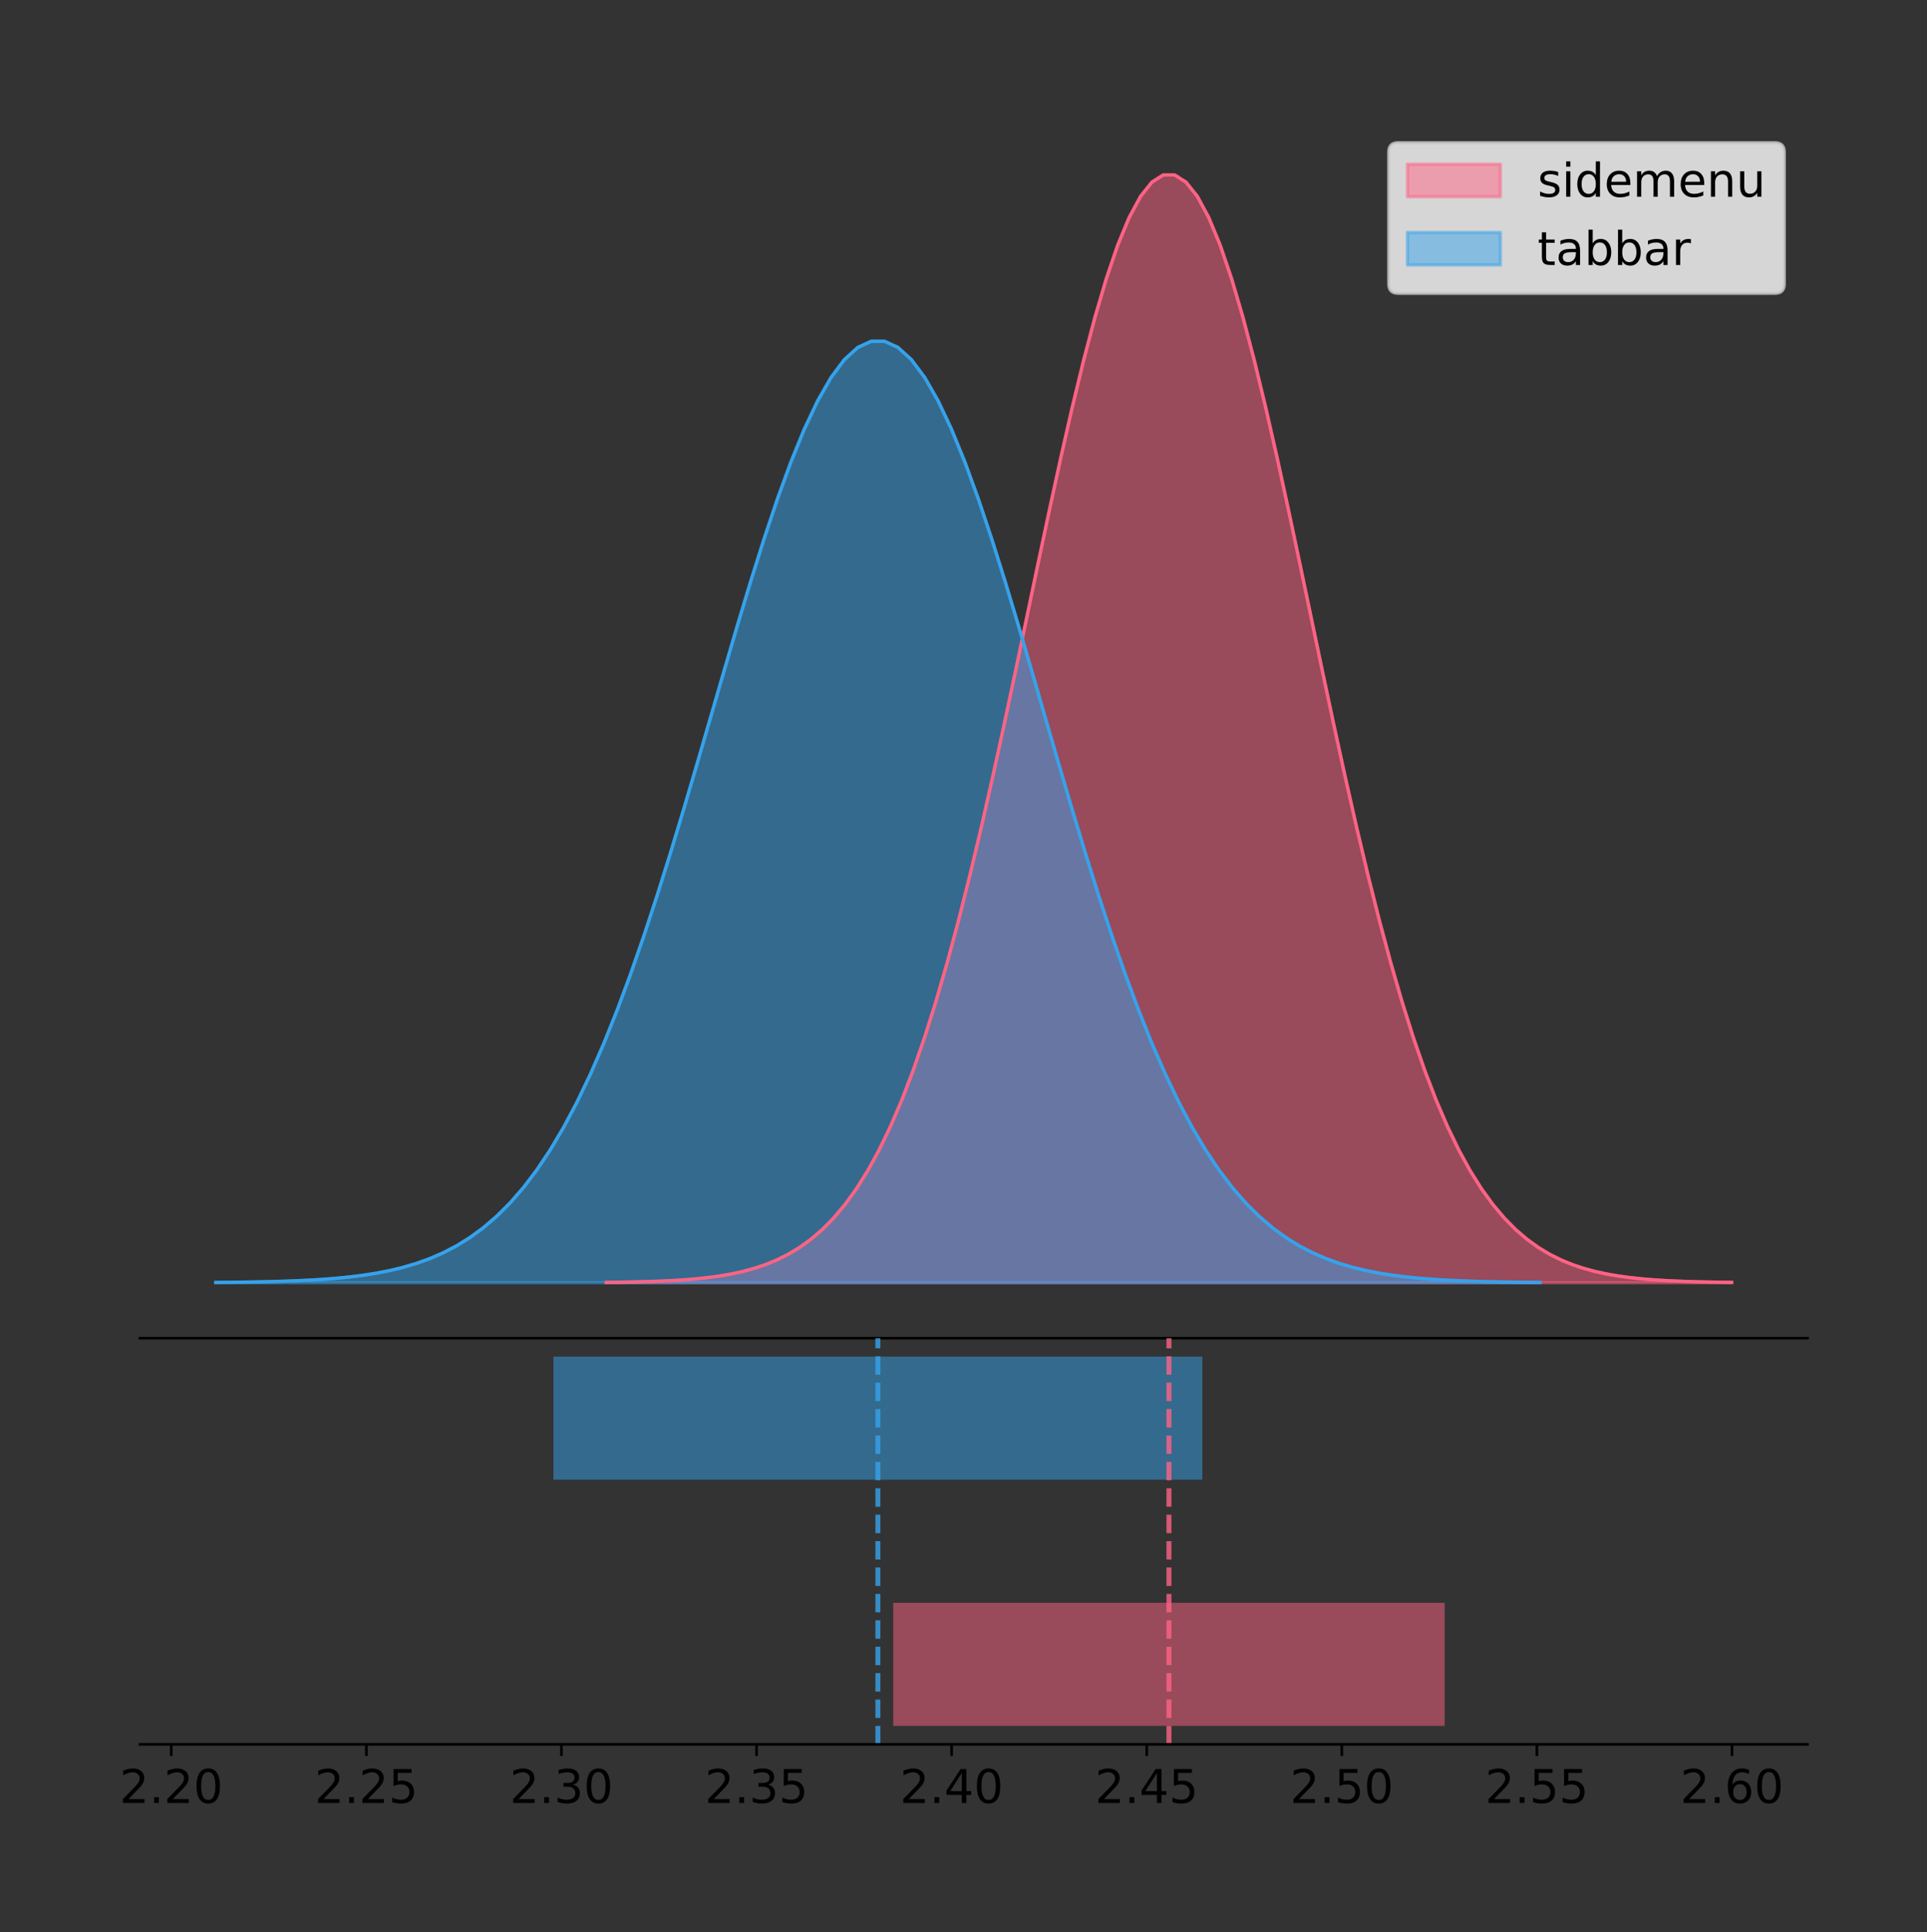 <?xml version="1.0" encoding="utf-8" standalone="no"?>
<!DOCTYPE svg PUBLIC "-//W3C//DTD SVG 1.1//EN"
  "http://www.w3.org/Graphics/SVG/1.1/DTD/svg11.dtd">
<!-- Created with matplotlib (https://matplotlib.org/) -->
<svg height="581.789pt" version="1.1" viewBox="0 0 580.348 581.789" width="580.348pt" xmlns="http://www.w3.org/2000/svg" xmlns:xlink="http://www.w3.org/1999/xlink">
 <rect x="0" y="0" width="580.348" height="581.789" fill="#333333" stroke="none"/>
 <defs>
  <style type="text/css">
*{stroke-linecap:butt;stroke-linejoin:round;}
  </style>
 </defs>
 <g id="figure_1">
  <g id="patch_1">
   <path d="M 0 581.789 
L 580.348 581.789 
L 580.348 0 
L 0 0 
z
" style="fill:none;"/>
  </g>
  <g id="axes_1">
   <g id="patch_2">
    <path d="M 42.148 402.93 
L 544.348 402.93 
L 544.348 36 
L 42.148 36 
z
" style="fill:none;"/>
   </g>
   <g id="PolyCollection_1">
    <defs>
     <path d="M 182.58 -195.538 
L 182.58 -195.65 
L 186.003 -195.692 
L 189.427 -195.749 
L 192.851 -195.825 
L 196.274 -195.925 
L 199.698 -196.058 
L 203.122 -196.23 
L 206.545 -196.455 
L 209.969 -196.744 
L 213.393 -197.115 
L 216.816 -197.585 
L 220.24 -198.179 
L 223.664 -198.923 
L 227.087 -199.848 
L 230.511 -200.99 
L 233.934 -202.39 
L 237.358 -204.093 
L 240.782 -206.151 
L 244.205 -208.617 
L 247.629 -211.552 
L 251.053 -215.017 
L 254.476 -219.078 
L 257.9 -223.801 
L 261.324 -229.25 
L 264.747 -235.488 
L 268.171 -242.572 
L 271.595 -250.552 
L 275.018 -259.468 
L 278.442 -269.344 
L 281.865 -280.192 
L 285.289 -292.002 
L 288.713 -304.744 
L 292.136 -318.365 
L 295.56 -332.786 
L 298.984 -347.901 
L 302.407 -363.58 
L 305.831 -379.667 
L 309.255 -395.98 
L 312.678 -412.318 
L 316.102 -428.462 
L 319.526 -444.18 
L 322.949 -459.23 
L 326.373 -473.372 
L 329.796 -486.366 
L 333.22 -497.987 
L 336.644 -508.025 
L 340.067 -516.294 
L 343.491 -522.64 
L 346.915 -526.94 
L 350.338 -529.111 
L 353.762 -529.111 
L 357.186 -526.94 
L 360.609 -522.64 
L 364.033 -516.294 
L 367.457 -508.025 
L 370.88 -497.987 
L 374.304 -486.366 
L 377.728 -473.372 
L 381.151 -459.23 
L 384.575 -444.18 
L 387.998 -428.462 
L 391.422 -412.318 
L 394.846 -395.98 
L 398.269 -379.667 
L 401.693 -363.58 
L 405.117 -347.901 
L 408.54 -332.786 
L 411.964 -318.365 
L 415.388 -304.744 
L 418.811 -292.002 
L 422.235 -280.192 
L 425.659 -269.344 
L 429.082 -259.468 
L 432.506 -250.552 
L 435.929 -242.572 
L 439.353 -235.488 
L 442.777 -229.25 
L 446.2 -223.801 
L 449.624 -219.078 
L 453.048 -215.017 
L 456.471 -211.552 
L 459.895 -208.617 
L 463.319 -206.151 
L 466.742 -204.093 
L 470.166 -202.39 
L 473.59 -200.99 
L 477.013 -199.848 
L 480.437 -198.923 
L 483.86 -198.179 
L 487.284 -197.585 
L 490.708 -197.115 
L 494.131 -196.744 
L 497.555 -196.455 
L 500.979 -196.23 
L 504.402 -196.058 
L 507.826 -195.925 
L 511.25 -195.825 
L 514.673 -195.749 
L 518.097 -195.692 
L 521.521 -195.65 
L 521.521 -195.538 
L 521.521 -195.538 
L 518.097 -195.538 
L 514.673 -195.538 
L 511.25 -195.538 
L 507.826 -195.538 
L 504.402 -195.538 
L 500.979 -195.538 
L 497.555 -195.538 
L 494.131 -195.538 
L 490.708 -195.538 
L 487.284 -195.538 
L 483.86 -195.538 
L 480.437 -195.538 
L 477.013 -195.538 
L 473.59 -195.538 
L 470.166 -195.538 
L 466.742 -195.538 
L 463.319 -195.538 
L 459.895 -195.538 
L 456.471 -195.538 
L 453.048 -195.538 
L 449.624 -195.538 
L 446.2 -195.538 
L 442.777 -195.538 
L 439.353 -195.538 
L 435.929 -195.538 
L 432.506 -195.538 
L 429.082 -195.538 
L 425.659 -195.538 
L 422.235 -195.538 
L 418.811 -195.538 
L 415.388 -195.538 
L 411.964 -195.538 
L 408.54 -195.538 
L 405.117 -195.538 
L 401.693 -195.538 
L 398.269 -195.538 
L 394.846 -195.538 
L 391.422 -195.538 
L 387.998 -195.538 
L 384.575 -195.538 
L 381.151 -195.538 
L 377.728 -195.538 
L 374.304 -195.538 
L 370.88 -195.538 
L 367.457 -195.538 
L 364.033 -195.538 
L 360.609 -195.538 
L 357.186 -195.538 
L 353.762 -195.538 
L 350.338 -195.538 
L 346.915 -195.538 
L 343.491 -195.538 
L 340.067 -195.538 
L 336.644 -195.538 
L 333.22 -195.538 
L 329.796 -195.538 
L 326.373 -195.538 
L 322.949 -195.538 
L 319.526 -195.538 
L 316.102 -195.538 
L 312.678 -195.538 
L 309.255 -195.538 
L 305.831 -195.538 
L 302.407 -195.538 
L 298.984 -195.538 
L 295.56 -195.538 
L 292.136 -195.538 
L 288.713 -195.538 
L 285.289 -195.538 
L 281.865 -195.538 
L 278.442 -195.538 
L 275.018 -195.538 
L 271.595 -195.538 
L 268.171 -195.538 
L 264.747 -195.538 
L 261.324 -195.538 
L 257.9 -195.538 
L 254.476 -195.538 
L 251.053 -195.538 
L 247.629 -195.538 
L 244.205 -195.538 
L 240.782 -195.538 
L 237.358 -195.538 
L 233.934 -195.538 
L 230.511 -195.538 
L 227.087 -195.538 
L 223.664 -195.538 
L 220.24 -195.538 
L 216.816 -195.538 
L 213.393 -195.538 
L 209.969 -195.538 
L 206.545 -195.538 
L 203.122 -195.538 
L 199.698 -195.538 
L 196.274 -195.538 
L 192.851 -195.538 
L 189.427 -195.538 
L 186.003 -195.538 
L 182.58 -195.538 
z
" id="mc83959a172" style="stroke:#ff6384;stroke-opacity:0.5;"/>
    </defs>
    <g clip-path="url(#p5a9ddb5ece)">
     <use style="fill:#ff6384;fill-opacity:0.5;stroke:#ff6384;stroke-opacity:0.5;" x="0" xlink:href="#mc83959a172" y="581.789"/>
    </g>
   </g>
   <g id="PolyCollection_2">
    <defs>
     <path d="M 64.975 -195.538 
L 64.975 -195.633 
L 69.004 -195.669 
L 73.032 -195.717 
L 77.061 -195.782 
L 81.089 -195.867 
L 85.118 -195.98 
L 89.147 -196.127 
L 93.175 -196.317 
L 97.204 -196.563 
L 101.232 -196.878 
L 105.261 -197.278 
L 109.29 -197.782 
L 113.318 -198.415 
L 117.347 -199.201 
L 121.375 -200.171 
L 125.404 -201.361 
L 129.433 -202.809 
L 133.461 -204.557 
L 137.49 -206.653 
L 141.518 -209.147 
L 145.547 -212.092 
L 149.575 -215.543 
L 153.604 -219.557 
L 157.633 -224.188 
L 161.661 -229.489 
L 165.69 -235.509 
L 169.718 -242.291 
L 173.747 -249.868 
L 177.776 -258.261 
L 181.804 -267.48 
L 185.833 -277.517 
L 189.861 -288.346 
L 193.89 -299.921 
L 197.919 -312.176 
L 201.947 -325.022 
L 205.976 -338.347 
L 210.004 -352.017 
L 214.033 -365.881 
L 218.062 -379.766 
L 222.09 -393.486 
L 226.119 -406.843 
L 230.147 -419.633 
L 234.176 -431.651 
L 238.204 -442.694 
L 242.233 -452.57 
L 246.262 -461.101 
L 250.29 -468.128 
L 254.319 -473.521 
L 258.347 -477.175 
L 262.376 -479.02 
L 266.405 -479.02 
L 270.433 -477.175 
L 274.462 -473.521 
L 278.49 -468.128 
L 282.519 -461.101 
L 286.548 -452.57 
L 290.576 -442.694 
L 294.605 -431.651 
L 298.633 -419.633 
L 302.662 -406.843 
L 306.69 -393.486 
L 310.719 -379.766 
L 314.748 -365.881 
L 318.776 -352.017 
L 322.805 -338.347 
L 326.833 -325.022 
L 330.862 -312.176 
L 334.891 -299.921 
L 338.919 -288.346 
L 342.948 -277.517 
L 346.976 -267.48 
L 351.005 -258.261 
L 355.034 -249.868 
L 359.062 -242.291 
L 363.091 -235.509 
L 367.119 -229.489 
L 371.148 -224.188 
L 375.177 -219.557 
L 379.205 -215.543 
L 383.234 -212.092 
L 387.262 -209.147 
L 391.291 -206.653 
L 395.319 -204.557 
L 399.348 -202.809 
L 403.377 -201.361 
L 407.405 -200.171 
L 411.434 -199.201 
L 415.462 -198.415 
L 419.491 -197.782 
L 423.52 -197.278 
L 427.548 -196.878 
L 431.577 -196.563 
L 435.605 -196.317 
L 439.634 -196.127 
L 443.663 -195.98 
L 447.691 -195.867 
L 451.72 -195.782 
L 455.748 -195.717 
L 459.777 -195.669 
L 463.806 -195.633 
L 463.806 -195.538 
L 463.806 -195.538 
L 459.777 -195.538 
L 455.748 -195.538 
L 451.72 -195.538 
L 447.691 -195.538 
L 443.663 -195.538 
L 439.634 -195.538 
L 435.605 -195.538 
L 431.577 -195.538 
L 427.548 -195.538 
L 423.52 -195.538 
L 419.491 -195.538 
L 415.462 -195.538 
L 411.434 -195.538 
L 407.405 -195.538 
L 403.377 -195.538 
L 399.348 -195.538 
L 395.319 -195.538 
L 391.291 -195.538 
L 387.262 -195.538 
L 383.234 -195.538 
L 379.205 -195.538 
L 375.177 -195.538 
L 371.148 -195.538 
L 367.119 -195.538 
L 363.091 -195.538 
L 359.062 -195.538 
L 355.034 -195.538 
L 351.005 -195.538 
L 346.976 -195.538 
L 342.948 -195.538 
L 338.919 -195.538 
L 334.891 -195.538 
L 330.862 -195.538 
L 326.833 -195.538 
L 322.805 -195.538 
L 318.776 -195.538 
L 314.748 -195.538 
L 310.719 -195.538 
L 306.69 -195.538 
L 302.662 -195.538 
L 298.633 -195.538 
L 294.605 -195.538 
L 290.576 -195.538 
L 286.548 -195.538 
L 282.519 -195.538 
L 278.49 -195.538 
L 274.462 -195.538 
L 270.433 -195.538 
L 266.405 -195.538 
L 262.376 -195.538 
L 258.347 -195.538 
L 254.319 -195.538 
L 250.29 -195.538 
L 246.262 -195.538 
L 242.233 -195.538 
L 238.204 -195.538 
L 234.176 -195.538 
L 230.147 -195.538 
L 226.119 -195.538 
L 222.09 -195.538 
L 218.062 -195.538 
L 214.033 -195.538 
L 210.004 -195.538 
L 205.976 -195.538 
L 201.947 -195.538 
L 197.919 -195.538 
L 193.89 -195.538 
L 189.861 -195.538 
L 185.833 -195.538 
L 181.804 -195.538 
L 177.776 -195.538 
L 173.747 -195.538 
L 169.718 -195.538 
L 165.69 -195.538 
L 161.661 -195.538 
L 157.633 -195.538 
L 153.604 -195.538 
L 149.575 -195.538 
L 145.547 -195.538 
L 141.518 -195.538 
L 137.49 -195.538 
L 133.461 -195.538 
L 129.433 -195.538 
L 125.404 -195.538 
L 121.375 -195.538 
L 117.347 -195.538 
L 113.318 -195.538 
L 109.29 -195.538 
L 105.261 -195.538 
L 101.232 -195.538 
L 97.204 -195.538 
L 93.175 -195.538 
L 89.147 -195.538 
L 85.118 -195.538 
L 81.089 -195.538 
L 77.061 -195.538 
L 73.032 -195.538 
L 69.004 -195.538 
L 64.975 -195.538 
z
" id="m72d5edd909" style="stroke:#36a2eb;stroke-opacity:0.5;"/>
    </defs>
    <g clip-path="url(#p5a9ddb5ece)">
     <use style="fill:#36a2eb;fill-opacity:0.5;stroke:#36a2eb;stroke-opacity:0.5;" x="0" xlink:href="#m72d5edd909" y="581.789"/>
    </g>
   </g>
   <g id="line2d_1">
    <path clip-path="url(#p5a9ddb5ece)" d="M 182.58 386.139 
L 186.003 386.097 
L 189.427 386.04 
L 192.851 385.965 
L 196.274 385.864 
L 199.698 385.732 
L 203.122 385.559 
L 206.545 385.334 
L 209.969 385.045 
L 213.393 384.675 
L 216.816 384.204 
L 220.24 383.61 
L 223.664 382.867 
L 227.087 381.941 
L 230.511 380.799 
L 233.934 379.399 
L 237.358 377.696 
L 240.782 375.639 
L 244.205 373.172 
L 247.629 370.238 
L 251.053 366.772 
L 254.476 362.711 
L 257.9 357.989 
L 261.324 352.539 
L 264.747 346.301 
L 268.171 339.217 
L 271.595 331.237 
L 275.018 322.322 
L 278.442 312.445 
L 281.865 301.597 
L 285.289 289.787 
L 288.713 277.045 
L 292.136 263.424 
L 295.56 249.004 
L 298.984 233.888 
L 302.407 218.209 
L 305.831 202.123 
L 309.255 185.809 
L 312.678 169.471 
L 316.102 153.327 
L 319.526 137.61 
L 322.949 122.559 
L 326.373 108.418 
L 329.796 95.423 
L 333.22 83.803 
L 336.644 73.765 
L 340.067 65.495 
L 343.491 59.15 
L 346.915 54.85 
L 350.338 52.679 
L 353.762 52.679 
L 357.186 54.85 
L 360.609 59.15 
L 364.033 65.495 
L 367.457 73.765 
L 370.88 83.803 
L 374.304 95.423 
L 377.728 108.418 
L 381.151 122.559 
L 384.575 137.61 
L 387.998 153.327 
L 391.422 169.471 
L 394.846 185.809 
L 398.269 202.123 
L 401.693 218.209 
L 405.117 233.888 
L 408.54 249.004 
L 411.964 263.424 
L 415.388 277.045 
L 418.811 289.787 
L 422.235 301.597 
L 425.659 312.445 
L 429.082 322.322 
L 432.506 331.237 
L 435.929 339.217 
L 439.353 346.301 
L 442.777 352.539 
L 446.2 357.989 
L 449.624 362.711 
L 453.048 366.772 
L 456.471 370.238 
L 459.895 373.172 
L 463.319 375.639 
L 466.742 377.696 
L 470.166 379.399 
L 473.59 380.799 
L 477.013 381.941 
L 480.437 382.867 
L 483.86 383.61 
L 487.284 384.204 
L 490.708 384.675 
L 494.131 385.045 
L 497.555 385.334 
L 500.979 385.559 
L 504.402 385.732 
L 507.826 385.864 
L 511.25 385.965 
L 514.673 386.04 
L 518.097 386.097 
L 521.521 386.139 
" style="fill:none;stroke:#ff6384;stroke-linecap:square;"/>
   </g>
   <g id="line2d_2">
    <path clip-path="url(#p5a9ddb5ece)" d="M 64.975 386.156 
L 69.004 386.12 
L 73.032 386.072 
L 77.061 386.008 
L 81.089 385.922 
L 85.118 385.81 
L 89.147 385.663 
L 93.175 385.472 
L 97.204 385.226 
L 101.232 384.911 
L 105.261 384.512 
L 109.29 384.007 
L 113.318 383.375 
L 117.347 382.589 
L 121.375 381.618 
L 125.404 380.428 
L 129.433 378.981 
L 133.461 377.232 
L 137.49 375.136 
L 141.518 372.642 
L 145.547 369.697 
L 149.575 366.246 
L 153.604 362.233 
L 157.633 357.602 
L 161.661 352.3 
L 165.69 346.28 
L 169.718 339.498 
L 173.747 331.922 
L 177.776 323.528 
L 181.804 314.309 
L 185.833 304.273 
L 189.861 293.444 
L 193.89 281.868 
L 197.919 269.613 
L 201.947 256.768 
L 205.976 243.443 
L 210.004 229.772 
L 214.033 215.908 
L 218.062 202.024 
L 222.09 188.304 
L 226.119 174.946 
L 230.147 162.156 
L 234.176 150.138 
L 238.204 139.095 
L 242.233 129.219 
L 246.262 120.689 
L 250.29 113.661 
L 254.319 108.268 
L 258.347 104.614 
L 262.376 102.769 
L 266.405 102.769 
L 270.433 104.614 
L 274.462 108.268 
L 278.49 113.661 
L 282.519 120.689 
L 286.548 129.219 
L 290.576 139.095 
L 294.605 150.138 
L 298.633 162.156 
L 302.662 174.946 
L 306.69 188.304 
L 310.719 202.024 
L 314.748 215.908 
L 318.776 229.772 
L 322.805 243.443 
L 326.833 256.768 
L 330.862 269.613 
L 334.891 281.868 
L 338.919 293.444 
L 342.948 304.273 
L 346.976 314.309 
L 351.005 323.528 
L 355.034 331.922 
L 359.062 339.498 
L 363.091 346.28 
L 367.119 352.3 
L 371.148 357.602 
L 375.177 362.233 
L 379.205 366.246 
L 383.234 369.697 
L 387.262 372.642 
L 391.291 375.136 
L 395.319 377.232 
L 399.348 378.981 
L 403.377 380.428 
L 407.405 381.618 
L 411.434 382.589 
L 415.462 383.375 
L 419.491 384.007 
L 423.52 384.512 
L 427.548 384.911 
L 431.577 385.226 
L 435.605 385.472 
L 439.634 385.663 
L 443.663 385.81 
L 447.691 385.922 
L 451.72 386.008 
L 455.748 386.072 
L 459.777 386.12 
L 463.806 386.156 
" style="fill:none;stroke:#36a2eb;stroke-linecap:square;"/>
   </g>
   <g id="patch_3">
    <path d="M 42.148 402.93 
L 544.348 402.93 
" style="fill:none;stroke:#000000;stroke-linecap:square;stroke-linejoin:miter;stroke-width:0.8;"/>
   </g>
   <g id="legend_1">
    <g id="patch_4">
     <path d="M 421.067 88.299 
L 534.548 88.299 
Q 537.348 88.299 537.348 85.499 
L 537.348 45.8 
Q 537.348 43 534.548 43 
L 421.067 43 
Q 418.267 43 418.267 45.8 
L 418.267 85.499 
Q 418.267 88.299 421.067 88.299 
z
" style="fill:#ffffff;opacity:0.8;stroke:#cccccc;stroke-linejoin:miter;"/>
    </g>
    <g id="patch_5">
     <path d="M 423.867 59.238 
L 451.867 59.238 
L 451.867 49.438 
L 423.867 49.438 
z
" style="fill:#ff6384;opacity:0.5;stroke:#ff6384;stroke-linejoin:miter;"/>
    </g>
    <g id="text_1">
     <!-- sidemenu -->
     <defs>
      <path d="M 44.281 53.078 
L 44.281 44.578 
Q 40.484 46.531 36.375 47.5 
Q 32.281 48.484 27.875 48.484 
Q 21.188 48.484 17.844 46.438 
Q 14.5 44.391 14.5 40.281 
Q 14.5 37.156 16.891 35.375 
Q 19.281 33.594 26.516 31.984 
L 29.594 31.297 
Q 39.156 29.25 43.188 25.516 
Q 47.219 21.781 47.219 15.094 
Q 47.219 7.469 41.188 3.016 
Q 35.156 -1.422 24.609 -1.422 
Q 20.219 -1.422 15.453 -0.562 
Q 10.688 0.297 5.422 2 
L 5.422 11.281 
Q 10.406 8.688 15.234 7.391 
Q 20.062 6.109 24.812 6.109 
Q 31.156 6.109 34.562 8.281 
Q 37.984 10.453 37.984 14.406 
Q 37.984 18.062 35.516 20.016 
Q 33.062 21.969 24.703 23.781 
L 21.578 24.516 
Q 13.234 26.266 9.516 29.906 
Q 5.812 33.547 5.812 39.891 
Q 5.812 47.609 11.281 51.797 
Q 16.75 56 26.812 56 
Q 31.781 56 36.172 55.266 
Q 40.578 54.547 44.281 53.078 
z
" id="DejaVuSans-115"/>
      <path d="M 9.422 54.688 
L 18.406 54.688 
L 18.406 0 
L 9.422 0 
z
M 9.422 75.984 
L 18.406 75.984 
L 18.406 64.594 
L 9.422 64.594 
z
" id="DejaVuSans-105"/>
      <path d="M 45.406 46.391 
L 45.406 75.984 
L 54.391 75.984 
L 54.391 0 
L 45.406 0 
L 45.406 8.203 
Q 42.578 3.328 38.25 0.953 
Q 33.938 -1.422 27.875 -1.422 
Q 17.969 -1.422 11.734 6.484 
Q 5.516 14.406 5.516 27.297 
Q 5.516 40.188 11.734 48.094 
Q 17.969 56 27.875 56 
Q 33.938 56 38.25 53.625 
Q 42.578 51.266 45.406 46.391 
z
M 14.797 27.297 
Q 14.797 17.391 18.875 11.75 
Q 22.953 6.109 30.078 6.109 
Q 37.203 6.109 41.297 11.75 
Q 45.406 17.391 45.406 27.297 
Q 45.406 37.203 41.297 42.844 
Q 37.203 48.484 30.078 48.484 
Q 22.953 48.484 18.875 42.844 
Q 14.797 37.203 14.797 27.297 
z
" id="DejaVuSans-100"/>
      <path d="M 56.203 29.594 
L 56.203 25.203 
L 14.891 25.203 
Q 15.484 15.922 20.484 11.062 
Q 25.484 6.203 34.422 6.203 
Q 39.594 6.203 44.453 7.469 
Q 49.312 8.734 54.109 11.281 
L 54.109 2.781 
Q 49.266 0.734 44.188 -0.344 
Q 39.109 -1.422 33.891 -1.422 
Q 20.797 -1.422 13.156 6.188 
Q 5.516 13.812 5.516 26.812 
Q 5.516 40.234 12.766 48.109 
Q 20.016 56 32.328 56 
Q 43.359 56 49.781 48.891 
Q 56.203 41.797 56.203 29.594 
z
M 47.219 32.234 
Q 47.125 39.594 43.094 43.984 
Q 39.062 48.391 32.422 48.391 
Q 24.906 48.391 20.391 44.141 
Q 15.875 39.891 15.188 32.172 
z
" id="DejaVuSans-101"/>
      <path d="M 52 44.188 
Q 55.375 50.25 60.062 53.125 
Q 64.75 56 71.094 56 
Q 79.641 56 84.281 50.016 
Q 88.922 44.047 88.922 33.016 
L 88.922 0 
L 79.891 0 
L 79.891 32.719 
Q 79.891 40.578 77.094 44.375 
Q 74.312 48.188 68.609 48.188 
Q 61.625 48.188 57.562 43.547 
Q 53.516 38.922 53.516 30.906 
L 53.516 0 
L 44.484 0 
L 44.484 32.719 
Q 44.484 40.625 41.703 44.406 
Q 38.922 48.188 33.109 48.188 
Q 26.219 48.188 22.156 43.531 
Q 18.109 38.875 18.109 30.906 
L 18.109 0 
L 9.078 0 
L 9.078 54.688 
L 18.109 54.688 
L 18.109 46.188 
Q 21.188 51.219 25.484 53.609 
Q 29.781 56 35.688 56 
Q 41.656 56 45.828 52.969 
Q 50 49.953 52 44.188 
z
" id="DejaVuSans-109"/>
      <path d="M 54.891 33.016 
L 54.891 0 
L 45.906 0 
L 45.906 32.719 
Q 45.906 40.484 42.875 44.328 
Q 39.844 48.188 33.797 48.188 
Q 26.516 48.188 22.312 43.547 
Q 18.109 38.922 18.109 30.906 
L 18.109 0 
L 9.078 0 
L 9.078 54.688 
L 18.109 54.688 
L 18.109 46.188 
Q 21.344 51.125 25.703 53.562 
Q 30.078 56 35.797 56 
Q 45.219 56 50.047 50.172 
Q 54.891 44.344 54.891 33.016 
z
" id="DejaVuSans-110"/>
      <path d="M 8.5 21.578 
L 8.5 54.688 
L 17.484 54.688 
L 17.484 21.922 
Q 17.484 14.156 20.5 10.266 
Q 23.531 6.391 29.594 6.391 
Q 36.859 6.391 41.078 11.031 
Q 45.312 15.672 45.312 23.688 
L 45.312 54.688 
L 54.297 54.688 
L 54.297 0 
L 45.312 0 
L 45.312 8.406 
Q 42.047 3.422 37.719 1 
Q 33.406 -1.422 27.688 -1.422 
Q 18.266 -1.422 13.375 4.438 
Q 8.5 10.297 8.5 21.578 
z
M 31.109 56 
z
" id="DejaVuSans-117"/>
     </defs>
     <g transform="translate(463.067 59.238)scale(0.14 -0.14)">
      <use xlink:href="#DejaVuSans-115"/>
      <use x="52.1" xlink:href="#DejaVuSans-105"/>
      <use x="79.883" xlink:href="#DejaVuSans-100"/>
      <use x="143.359" xlink:href="#DejaVuSans-101"/>
      <use x="204.883" xlink:href="#DejaVuSans-109"/>
      <use x="302.295" xlink:href="#DejaVuSans-101"/>
      <use x="363.818" xlink:href="#DejaVuSans-110"/>
      <use x="427.197" xlink:href="#DejaVuSans-117"/>
     </g>
    </g>
    <g id="patch_6">
     <path d="M 423.867 79.787 
L 451.867 79.787 
L 451.867 69.987 
L 423.867 69.987 
z
" style="fill:#36a2eb;opacity:0.5;stroke:#36a2eb;stroke-linejoin:miter;"/>
    </g>
    <g id="text_2">
     <!-- tabbar -->
     <defs>
      <path d="M 18.312 70.219 
L 18.312 54.688 
L 36.812 54.688 
L 36.812 47.703 
L 18.312 47.703 
L 18.312 18.016 
Q 18.312 11.328 20.141 9.422 
Q 21.969 7.516 27.594 7.516 
L 36.812 7.516 
L 36.812 0 
L 27.594 0 
Q 17.188 0 13.234 3.875 
Q 9.281 7.766 9.281 18.016 
L 9.281 47.703 
L 2.688 47.703 
L 2.688 54.688 
L 9.281 54.688 
L 9.281 70.219 
z
" id="DejaVuSans-116"/>
      <path d="M 34.281 27.484 
Q 23.391 27.484 19.188 25 
Q 14.984 22.516 14.984 16.5 
Q 14.984 11.719 18.141 8.906 
Q 21.297 6.109 26.703 6.109 
Q 34.188 6.109 38.703 11.406 
Q 43.219 16.703 43.219 25.484 
L 43.219 27.484 
z
M 52.203 31.203 
L 52.203 0 
L 43.219 0 
L 43.219 8.297 
Q 40.141 3.328 35.547 0.953 
Q 30.953 -1.422 24.312 -1.422 
Q 15.922 -1.422 10.953 3.297 
Q 6 8.016 6 15.922 
Q 6 25.141 12.172 29.828 
Q 18.359 34.516 30.609 34.516 
L 43.219 34.516 
L 43.219 35.406 
Q 43.219 41.609 39.141 45 
Q 35.062 48.391 27.688 48.391 
Q 23 48.391 18.547 47.266 
Q 14.109 46.141 10.016 43.891 
L 10.016 52.203 
Q 14.938 54.109 19.578 55.047 
Q 24.219 56 28.609 56 
Q 40.484 56 46.344 49.844 
Q 52.203 43.703 52.203 31.203 
z
" id="DejaVuSans-97"/>
      <path d="M 48.688 27.297 
Q 48.688 37.203 44.609 42.844 
Q 40.531 48.484 33.406 48.484 
Q 26.266 48.484 22.188 42.844 
Q 18.109 37.203 18.109 27.297 
Q 18.109 17.391 22.188 11.75 
Q 26.266 6.109 33.406 6.109 
Q 40.531 6.109 44.609 11.75 
Q 48.688 17.391 48.688 27.297 
z
M 18.109 46.391 
Q 20.953 51.266 25.266 53.625 
Q 29.594 56 35.594 56 
Q 45.562 56 51.781 48.094 
Q 58.016 40.188 58.016 27.297 
Q 58.016 14.406 51.781 6.484 
Q 45.562 -1.422 35.594 -1.422 
Q 29.594 -1.422 25.266 0.953 
Q 20.953 3.328 18.109 8.203 
L 18.109 0 
L 9.078 0 
L 9.078 75.984 
L 18.109 75.984 
z
" id="DejaVuSans-98"/>
      <path d="M 41.109 46.297 
Q 39.594 47.172 37.812 47.578 
Q 36.031 48 33.891 48 
Q 26.266 48 22.188 43.047 
Q 18.109 38.094 18.109 28.812 
L 18.109 0 
L 9.078 0 
L 9.078 54.688 
L 18.109 54.688 
L 18.109 46.188 
Q 20.953 51.172 25.484 53.578 
Q 30.031 56 36.531 56 
Q 37.453 56 38.578 55.875 
Q 39.703 55.766 41.062 55.516 
z
" id="DejaVuSans-114"/>
     </defs>
     <g transform="translate(463.067 79.787)scale(0.14 -0.14)">
      <use xlink:href="#DejaVuSans-116"/>
      <use x="39.209" xlink:href="#DejaVuSans-97"/>
      <use x="100.488" xlink:href="#DejaVuSans-98"/>
      <use x="163.965" xlink:href="#DejaVuSans-98"/>
      <use x="227.441" xlink:href="#DejaVuSans-97"/>
      <use x="288.721" xlink:href="#DejaVuSans-114"/>
     </g>
    </g>
   </g>
  </g>
  <g id="axes_2">
   <g id="patch_7">
    <path d="M 42.148 525.24 
L 544.348 525.24 
L 544.348 402.93 
L 42.148 402.93 
z
" style="fill:none;"/>
   </g>
   <g id="patch_8">
    <path clip-path="url(#p916f46e119)" d="M 269.01 519.68 
L 435.091 519.68 
L 435.091 482.617 
L 269.01 482.617 
z
" style="fill:#ff6384;opacity:0.5;"/>
   </g>
   <g id="patch_9">
    <path clip-path="url(#p916f46e119)" d="M 166.677 445.553 
L 362.104 445.553 
L 362.104 408.49 
L 166.677 408.49 
z
" style="fill:#36a2eb;opacity:0.5;"/>
   </g>
   <g id="matplotlib.axis_1">
    <g id="xtick_1">
     <g id="line2d_3">
      <defs>
       <path d="M 0 0 
L 0 3.5 
" id="mad138ea170" style="stroke:#000000;stroke-width:0.8;"/>
      </defs>
      <g>
       <use style="stroke:#000000;stroke-width:0.8;" x="51.586" xlink:href="#mad138ea170" y="525.24"/>
      </g>
     </g>
     <g id="text_3">
      <!-- 2.20 -->
      <defs>
       <path d="M 19.188 8.297 
L 53.609 8.297 
L 53.609 0 
L 7.328 0 
L 7.328 8.297 
Q 12.938 14.109 22.625 23.891 
Q 32.328 33.688 34.812 36.531 
Q 39.547 41.844 41.422 45.531 
Q 43.312 49.219 43.312 52.781 
Q 43.312 58.594 39.234 62.25 
Q 35.156 65.922 28.609 65.922 
Q 23.969 65.922 18.812 64.312 
Q 13.672 62.703 7.812 59.422 
L 7.812 69.391 
Q 13.766 71.781 18.938 73 
Q 24.125 74.219 28.422 74.219 
Q 39.75 74.219 46.484 68.547 
Q 53.219 62.891 53.219 53.422 
Q 53.219 48.922 51.531 44.891 
Q 49.859 40.875 45.406 35.406 
Q 44.188 33.984 37.641 27.219 
Q 31.109 20.453 19.188 8.297 
z
" id="DejaVuSans-50"/>
       <path d="M 10.688 12.406 
L 21 12.406 
L 21 0 
L 10.688 0 
z
" id="DejaVuSans-46"/>
       <path d="M 31.781 66.406 
Q 24.172 66.406 20.328 58.906 
Q 16.5 51.422 16.5 36.375 
Q 16.5 21.391 20.328 13.891 
Q 24.172 6.391 31.781 6.391 
Q 39.453 6.391 43.281 13.891 
Q 47.125 21.391 47.125 36.375 
Q 47.125 51.422 43.281 58.906 
Q 39.453 66.406 31.781 66.406 
z
M 31.781 74.219 
Q 44.047 74.219 50.516 64.516 
Q 56.984 54.828 56.984 36.375 
Q 56.984 17.969 50.516 8.266 
Q 44.047 -1.422 31.781 -1.422 
Q 19.531 -1.422 13.062 8.266 
Q 6.594 17.969 6.594 36.375 
Q 6.594 54.828 13.062 64.516 
Q 19.531 74.219 31.781 74.219 
z
" id="DejaVuSans-48"/>
      </defs>
      <g transform="translate(36 542.878)scale(0.14 -0.14)">
       <use xlink:href="#DejaVuSans-50"/>
       <use x="63.623" xlink:href="#DejaVuSans-46"/>
       <use x="95.41" xlink:href="#DejaVuSans-50"/>
       <use x="159.033" xlink:href="#DejaVuSans-48"/>
      </g>
     </g>
    </g>
    <g id="xtick_2">
     <g id="line2d_4">
      <g>
       <use style="stroke:#000000;stroke-width:0.8;" x="110.339" xlink:href="#mad138ea170" y="525.24"/>
      </g>
     </g>
     <g id="text_4">
      <!-- 2.25 -->
      <defs>
       <path d="M 10.797 72.906 
L 49.516 72.906 
L 49.516 64.594 
L 19.828 64.594 
L 19.828 46.734 
Q 21.969 47.469 24.109 47.828 
Q 26.266 48.188 28.422 48.188 
Q 40.625 48.188 47.75 41.5 
Q 54.891 34.812 54.891 23.391 
Q 54.891 11.625 47.562 5.094 
Q 40.234 -1.422 26.906 -1.422 
Q 22.312 -1.422 17.547 -0.641 
Q 12.797 0.141 7.719 1.703 
L 7.719 11.625 
Q 12.109 9.234 16.797 8.062 
Q 21.484 6.891 26.703 6.891 
Q 35.156 6.891 40.078 11.328 
Q 45.016 15.766 45.016 23.391 
Q 45.016 31 40.078 35.438 
Q 35.156 39.891 26.703 39.891 
Q 22.75 39.891 18.812 39.016 
Q 14.891 38.141 10.797 36.281 
z
" id="DejaVuSans-53"/>
      </defs>
      <g transform="translate(94.753 542.878)scale(0.14 -0.14)">
       <use xlink:href="#DejaVuSans-50"/>
       <use x="63.623" xlink:href="#DejaVuSans-46"/>
       <use x="95.41" xlink:href="#DejaVuSans-50"/>
       <use x="159.033" xlink:href="#DejaVuSans-53"/>
      </g>
     </g>
    </g>
    <g id="xtick_3">
     <g id="line2d_5">
      <g>
       <use style="stroke:#000000;stroke-width:0.8;" x="169.092" xlink:href="#mad138ea170" y="525.24"/>
      </g>
     </g>
     <g id="text_5">
      <!-- 2.30 -->
      <defs>
       <path d="M 40.578 39.312 
Q 47.656 37.797 51.625 33 
Q 55.609 28.219 55.609 21.188 
Q 55.609 10.406 48.188 4.484 
Q 40.766 -1.422 27.094 -1.422 
Q 22.516 -1.422 17.656 -0.516 
Q 12.797 0.391 7.625 2.203 
L 7.625 11.719 
Q 11.719 9.328 16.594 8.109 
Q 21.484 6.891 26.812 6.891 
Q 36.078 6.891 40.938 10.547 
Q 45.797 14.203 45.797 21.188 
Q 45.797 27.641 41.281 31.266 
Q 36.766 34.906 28.719 34.906 
L 20.219 34.906 
L 20.219 43.016 
L 29.109 43.016 
Q 36.375 43.016 40.234 45.922 
Q 44.094 48.828 44.094 54.297 
Q 44.094 59.906 40.109 62.906 
Q 36.141 65.922 28.719 65.922 
Q 24.656 65.922 20.016 65.031 
Q 15.375 64.156 9.812 62.312 
L 9.812 71.094 
Q 15.438 72.656 20.344 73.438 
Q 25.25 74.219 29.594 74.219 
Q 40.828 74.219 47.359 69.109 
Q 53.906 64.016 53.906 55.328 
Q 53.906 49.266 50.438 45.094 
Q 46.969 40.922 40.578 39.312 
z
" id="DejaVuSans-51"/>
      </defs>
      <g transform="translate(153.507 542.878)scale(0.14 -0.14)">
       <use xlink:href="#DejaVuSans-50"/>
       <use x="63.623" xlink:href="#DejaVuSans-46"/>
       <use x="95.41" xlink:href="#DejaVuSans-51"/>
       <use x="159.033" xlink:href="#DejaVuSans-48"/>
      </g>
     </g>
    </g>
    <g id="xtick_4">
     <g id="line2d_6">
      <g>
       <use style="stroke:#000000;stroke-width:0.8;" x="227.846" xlink:href="#mad138ea170" y="525.24"/>
      </g>
     </g>
     <g id="text_6">
      <!-- 2.35 -->
      <g transform="translate(212.26 542.878)scale(0.14 -0.14)">
       <use xlink:href="#DejaVuSans-50"/>
       <use x="63.623" xlink:href="#DejaVuSans-46"/>
       <use x="95.41" xlink:href="#DejaVuSans-51"/>
       <use x="159.033" xlink:href="#DejaVuSans-53"/>
      </g>
     </g>
    </g>
    <g id="xtick_5">
     <g id="line2d_7">
      <g>
       <use style="stroke:#000000;stroke-width:0.8;" x="286.599" xlink:href="#mad138ea170" y="525.24"/>
      </g>
     </g>
     <g id="text_7">
      <!-- 2.40 -->
      <defs>
       <path d="M 37.797 64.312 
L 12.891 25.391 
L 37.797 25.391 
z
M 35.203 72.906 
L 47.609 72.906 
L 47.609 25.391 
L 58.016 25.391 
L 58.016 17.188 
L 47.609 17.188 
L 47.609 0 
L 37.797 0 
L 37.797 17.188 
L 4.891 17.188 
L 4.891 26.703 
z
" id="DejaVuSans-52"/>
      </defs>
      <g transform="translate(271.013 542.878)scale(0.14 -0.14)">
       <use xlink:href="#DejaVuSans-50"/>
       <use x="63.623" xlink:href="#DejaVuSans-46"/>
       <use x="95.41" xlink:href="#DejaVuSans-52"/>
       <use x="159.033" xlink:href="#DejaVuSans-48"/>
      </g>
     </g>
    </g>
    <g id="xtick_6">
     <g id="line2d_8">
      <g>
       <use style="stroke:#000000;stroke-width:0.8;" x="345.352" xlink:href="#mad138ea170" y="525.24"/>
      </g>
     </g>
     <g id="text_8">
      <!-- 2.45 -->
      <g transform="translate(329.766 542.878)scale(0.14 -0.14)">
       <use xlink:href="#DejaVuSans-50"/>
       <use x="63.623" xlink:href="#DejaVuSans-46"/>
       <use x="95.41" xlink:href="#DejaVuSans-52"/>
       <use x="159.033" xlink:href="#DejaVuSans-53"/>
      </g>
     </g>
    </g>
    <g id="xtick_7">
     <g id="line2d_9">
      <g>
       <use style="stroke:#000000;stroke-width:0.8;" x="404.106" xlink:href="#mad138ea170" y="525.24"/>
      </g>
     </g>
     <g id="text_9">
      <!-- 2.50 -->
      <g transform="translate(388.52 542.878)scale(0.14 -0.14)">
       <use xlink:href="#DejaVuSans-50"/>
       <use x="63.623" xlink:href="#DejaVuSans-46"/>
       <use x="95.41" xlink:href="#DejaVuSans-53"/>
       <use x="159.033" xlink:href="#DejaVuSans-48"/>
      </g>
     </g>
    </g>
    <g id="xtick_8">
     <g id="line2d_10">
      <g>
       <use style="stroke:#000000;stroke-width:0.8;" x="462.859" xlink:href="#mad138ea170" y="525.24"/>
      </g>
     </g>
     <g id="text_10">
      <!-- 2.55 -->
      <g transform="translate(447.273 542.878)scale(0.14 -0.14)">
       <use xlink:href="#DejaVuSans-50"/>
       <use x="63.623" xlink:href="#DejaVuSans-46"/>
       <use x="95.41" xlink:href="#DejaVuSans-53"/>
       <use x="159.033" xlink:href="#DejaVuSans-53"/>
      </g>
     </g>
    </g>
    <g id="xtick_9">
     <g id="line2d_11">
      <g>
       <use style="stroke:#000000;stroke-width:0.8;" x="521.612" xlink:href="#mad138ea170" y="525.24"/>
      </g>
     </g>
     <g id="text_11">
      <!-- 2.60 -->
      <defs>
       <path d="M 33.016 40.375 
Q 26.375 40.375 22.484 35.828 
Q 18.609 31.297 18.609 23.391 
Q 18.609 15.531 22.484 10.953 
Q 26.375 6.391 33.016 6.391 
Q 39.656 6.391 43.531 10.953 
Q 47.406 15.531 47.406 23.391 
Q 47.406 31.297 43.531 35.828 
Q 39.656 40.375 33.016 40.375 
z
M 52.594 71.297 
L 52.594 62.312 
Q 48.875 64.062 45.094 64.984 
Q 41.312 65.922 37.594 65.922 
Q 27.828 65.922 22.672 59.328 
Q 17.531 52.734 16.797 39.406 
Q 19.672 43.656 24.016 45.922 
Q 28.375 48.188 33.594 48.188 
Q 44.578 48.188 50.953 41.516 
Q 57.328 34.859 57.328 23.391 
Q 57.328 12.156 50.688 5.359 
Q 44.047 -1.422 33.016 -1.422 
Q 20.359 -1.422 13.672 8.266 
Q 6.984 17.969 6.984 36.375 
Q 6.984 53.656 15.188 63.938 
Q 23.391 74.219 37.203 74.219 
Q 40.922 74.219 44.703 73.484 
Q 48.484 72.75 52.594 71.297 
z
" id="DejaVuSans-54"/>
      </defs>
      <g transform="translate(506.026 542.878)scale(0.14 -0.14)">
       <use xlink:href="#DejaVuSans-50"/>
       <use x="63.623" xlink:href="#DejaVuSans-46"/>
       <use x="95.41" xlink:href="#DejaVuSans-54"/>
       <use x="159.033" xlink:href="#DejaVuSans-48"/>
      </g>
     </g>
    </g>
   </g>
   <g id="line2d_12">
    <path clip-path="url(#p916f46e119)" d="M 352.05 525.24 
L 352.05 402.93 
" style="fill:none;stroke:#ff6384;stroke-dasharray:5.55,2.4;stroke-dashoffset:0;stroke-opacity:0.8;stroke-width:1.5;"/>
   </g>
   <g id="line2d_13">
    <path clip-path="url(#p916f46e119)" d="M 264.39 525.24 
L 264.39 402.93 
" style="fill:none;stroke:#36a2eb;stroke-dasharray:5.55,2.4;stroke-dashoffset:0;stroke-opacity:0.8;stroke-width:1.5;"/>
   </g>
   <g id="patch_10">
    <path d="M 42.148 525.24 
L 544.348 525.24 
" style="fill:none;stroke:#000000;stroke-linecap:square;stroke-linejoin:miter;stroke-width:0.8;"/>
   </g>
  </g>
 </g>
 <defs>
  <clipPath id="p5a9ddb5ece">
   <rect height="366.93" width="502.2" x="42.148" y="36"/>
  </clipPath>
  <clipPath id="p916f46e119">
   <rect height="122.31" width="502.2" x="42.148" y="402.93"/>
  </clipPath>
 </defs>
</svg>
